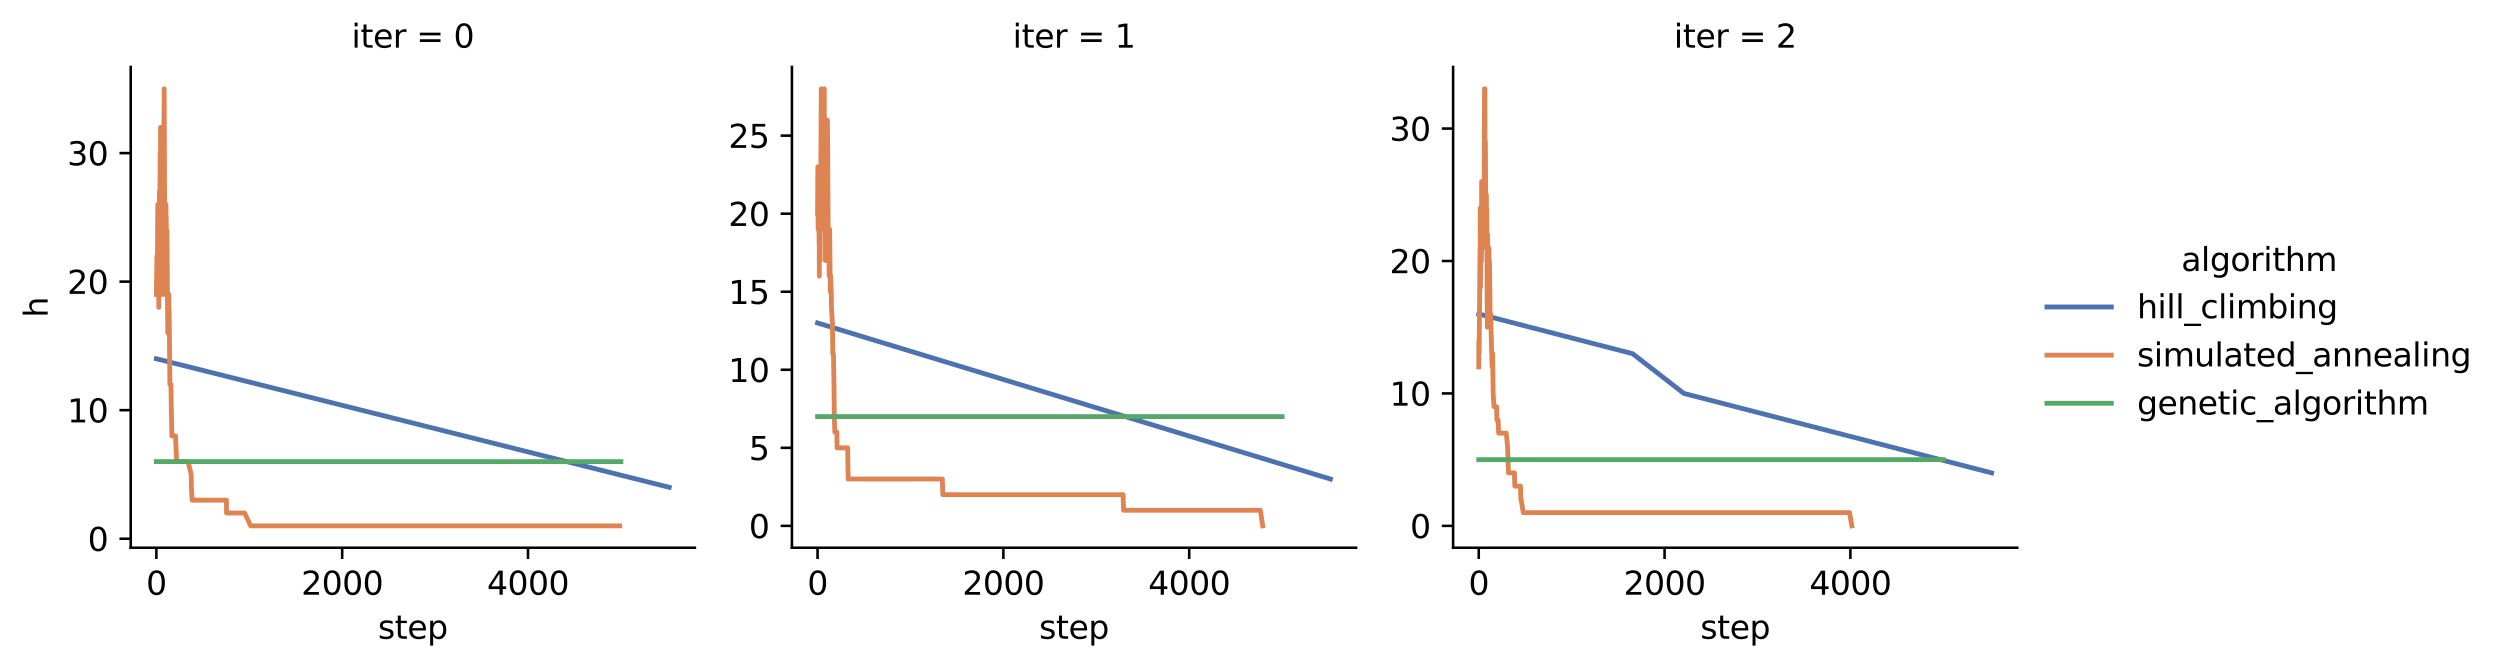 <?xml version="1.0" encoding="utf-8" standalone="no"?>
<!DOCTYPE svg PUBLIC "-//W3C//DTD SVG 1.1//EN"
  "http://www.w3.org/Graphics/SVG/1.1/DTD/svg11.dtd">
<svg xmlns:xlink="http://www.w3.org/1999/xlink" width="776.473pt" height="207.675pt" viewBox="0 0 776.473 207.675" xmlns="http://www.w3.org/2000/svg" version="1.1">
 <defs>
  <style type="text/css">*{stroke-linejoin: round; stroke-linecap: butt}</style>
 </defs>
 <g id="figure_1">
  <g id="patch_1">
   <path d="M 0 207.675 
L 776.473 207.675 
L 776.473 0 
L 0 0 
z
" style="fill: #ffffff"/>
  </g>
  <g id="axes_1">
   <g id="patch_2">
    <path d="M 40.603 170.118 
L 215.817 170.118 
L 215.817 20.798 
L 40.603 20.798 
z
" style="fill: #ffffff"/>
   </g>
   <g id="matplotlib.axis_1">
    <g id="xtick_1">
     <g id="line2d_1">
      <defs>
       <path id="m5cf0ea4cac" d="M 0 0 
L 0 3.5 
" style="stroke: #000000; stroke-width: 0.8"/>
      </defs>
      <g>
       <use xlink:href="#m5cf0ea4cac" x="48.567" y="170.118" style="stroke: #000000; stroke-width: 0.8"/>
      </g>
     </g>
     <g id="text_1">
      <!-- 0 -->
      <g transform="translate(45.386 184.717)scale(0.1 -0.1)">
       <defs>
        <path id="DejaVuSans-30" d="M 2034 4250 
Q 1547 4250 1301 3770 
Q 1056 3291 1056 2328 
Q 1056 1369 1301 889 
Q 1547 409 2034 409 
Q 2525 409 2770 889 
Q 3016 1369 3016 2328 
Q 3016 3291 2770 3770 
Q 2525 4250 2034 4250 
z
M 2034 4750 
Q 2819 4750 3233 4129 
Q 3647 3509 3647 2328 
Q 3647 1150 3233 529 
Q 2819 -91 2034 -91 
Q 1250 -91 836 529 
Q 422 1150 422 2328 
Q 422 3509 836 4129 
Q 1250 4750 2034 4750 
z
" transform="scale(0.016)"/>
       </defs>
       <use xlink:href="#DejaVuSans-30"/>
      </g>
     </g>
    </g>
    <g id="xtick_2">
     <g id="line2d_2">
      <g>
       <use xlink:href="#m5cf0ea4cac" x="106.279" y="170.118" style="stroke: #000000; stroke-width: 0.8"/>
      </g>
     </g>
     <g id="text_2">
      <!-- 2000 -->
      <g transform="translate(93.554 184.717)scale(0.1 -0.1)">
       <defs>
        <path id="DejaVuSans-32" d="M 1228 531 
L 3431 531 
L 3431 0 
L 469 0 
L 469 531 
Q 828 903 1448 1529 
Q 2069 2156 2228 2338 
Q 2531 2678 2651 2914 
Q 2772 3150 2772 3378 
Q 2772 3750 2511 3984 
Q 2250 4219 1831 4219 
Q 1534 4219 1204 4116 
Q 875 4013 500 3803 
L 500 4441 
Q 881 4594 1212 4672 
Q 1544 4750 1819 4750 
Q 2544 4750 2975 4387 
Q 3406 4025 3406 3419 
Q 3406 3131 3298 2873 
Q 3191 2616 2906 2266 
Q 2828 2175 2409 1742 
Q 1991 1309 1228 531 
z
" transform="scale(0.016)"/>
       </defs>
       <use xlink:href="#DejaVuSans-32"/>
       <use xlink:href="#DejaVuSans-30" x="63.623"/>
       <use xlink:href="#DejaVuSans-30" x="127.246"/>
       <use xlink:href="#DejaVuSans-30" x="190.869"/>
      </g>
     </g>
    </g>
    <g id="xtick_3">
     <g id="line2d_3">
      <g>
       <use xlink:href="#m5cf0ea4cac" x="163.991" y="170.118" style="stroke: #000000; stroke-width: 0.8"/>
      </g>
     </g>
     <g id="text_3">
      <!-- 4000 -->
      <g transform="translate(151.266 184.717)scale(0.1 -0.1)">
       <defs>
        <path id="DejaVuSans-34" d="M 2419 4116 
L 825 1625 
L 2419 1625 
L 2419 4116 
z
M 2253 4666 
L 3047 4666 
L 3047 1625 
L 3713 1625 
L 3713 1100 
L 3047 1100 
L 3047 0 
L 2419 0 
L 2419 1100 
L 313 1100 
L 313 1709 
L 2253 4666 
z
" transform="scale(0.016)"/>
       </defs>
       <use xlink:href="#DejaVuSans-34"/>
       <use xlink:href="#DejaVuSans-30" x="63.623"/>
       <use xlink:href="#DejaVuSans-30" x="127.246"/>
       <use xlink:href="#DejaVuSans-30" x="190.869"/>
      </g>
     </g>
    </g>
    <g id="text_4">
     <!-- step -->
     <g transform="translate(117.394 198.395)scale(0.1 -0.1)">
      <defs>
       <path id="DejaVuSans-73" d="M 2834 3397 
L 2834 2853 
Q 2591 2978 2328 3040 
Q 2066 3103 1784 3103 
Q 1356 3103 1142 2972 
Q 928 2841 928 2578 
Q 928 2378 1081 2264 
Q 1234 2150 1697 2047 
L 1894 2003 
Q 2506 1872 2764 1633 
Q 3022 1394 3022 966 
Q 3022 478 2636 193 
Q 2250 -91 1575 -91 
Q 1294 -91 989 -36 
Q 684 19 347 128 
L 347 722 
Q 666 556 975 473 
Q 1284 391 1588 391 
Q 1994 391 2212 530 
Q 2431 669 2431 922 
Q 2431 1156 2273 1281 
Q 2116 1406 1581 1522 
L 1381 1569 
Q 847 1681 609 1914 
Q 372 2147 372 2553 
Q 372 3047 722 3315 
Q 1072 3584 1716 3584 
Q 2034 3584 2315 3537 
Q 2597 3491 2834 3397 
z
" transform="scale(0.016)"/>
       <path id="DejaVuSans-74" d="M 1172 4494 
L 1172 3500 
L 2356 3500 
L 2356 3053 
L 1172 3053 
L 1172 1153 
Q 1172 725 1289 603 
Q 1406 481 1766 481 
L 2356 481 
L 2356 0 
L 1766 0 
Q 1100 0 847 248 
Q 594 497 594 1153 
L 594 3053 
L 172 3053 
L 172 3500 
L 594 3500 
L 594 4494 
L 1172 4494 
z
" transform="scale(0.016)"/>
       <path id="DejaVuSans-65" d="M 3597 1894 
L 3597 1613 
L 953 1613 
Q 991 1019 1311 708 
Q 1631 397 2203 397 
Q 2534 397 2845 478 
Q 3156 559 3463 722 
L 3463 178 
Q 3153 47 2828 -22 
Q 2503 -91 2169 -91 
Q 1331 -91 842 396 
Q 353 884 353 1716 
Q 353 2575 817 3079 
Q 1281 3584 2069 3584 
Q 2775 3584 3186 3129 
Q 3597 2675 3597 1894 
z
M 3022 2063 
Q 3016 2534 2758 2815 
Q 2500 3097 2075 3097 
Q 1594 3097 1305 2825 
Q 1016 2553 972 2059 
L 3022 2063 
z
" transform="scale(0.016)"/>
       <path id="DejaVuSans-70" d="M 1159 525 
L 1159 -1331 
L 581 -1331 
L 581 3500 
L 1159 3500 
L 1159 2969 
Q 1341 3281 1617 3432 
Q 1894 3584 2278 3584 
Q 2916 3584 3314 3078 
Q 3713 2572 3713 1747 
Q 3713 922 3314 415 
Q 2916 -91 2278 -91 
Q 1894 -91 1617 61 
Q 1341 213 1159 525 
z
M 3116 1747 
Q 3116 2381 2855 2742 
Q 2594 3103 2138 3103 
Q 1681 3103 1420 2742 
Q 1159 2381 1159 1747 
Q 1159 1113 1420 752 
Q 1681 391 2138 391 
Q 2594 391 2855 752 
Q 3116 1113 3116 1747 
z
" transform="scale(0.016)"/>
      </defs>
      <use xlink:href="#DejaVuSans-73"/>
      <use xlink:href="#DejaVuSans-74" x="52.1"/>
      <use xlink:href="#DejaVuSans-65" x="91.309"/>
      <use xlink:href="#DejaVuSans-70" x="152.832"/>
     </g>
    </g>
   </g>
   <g id="matplotlib.axis_2">
    <g id="ytick_1">
     <g id="line2d_4">
      <defs>
       <path id="m901cdb6030" d="M 0 0 
L -3.5 0 
" style="stroke: #000000; stroke-width: 0.8"/>
      </defs>
      <g>
       <use xlink:href="#m901cdb6030" x="40.603" y="167.324" style="stroke: #000000; stroke-width: 0.8"/>
      </g>
     </g>
     <g id="text_5">
      <!-- 0 -->
      <g transform="translate(27.241 171.123)scale(0.1 -0.1)">
       <use xlink:href="#DejaVuSans-30"/>
      </g>
     </g>
    </g>
    <g id="ytick_2">
     <g id="line2d_5">
      <g>
       <use xlink:href="#m901cdb6030" x="40.603" y="127.399" style="stroke: #000000; stroke-width: 0.8"/>
      </g>
     </g>
     <g id="text_6">
      <!-- 10 -->
      <g transform="translate(20.878 131.198)scale(0.1 -0.1)">
       <defs>
        <path id="DejaVuSans-31" d="M 794 531 
L 1825 531 
L 1825 4091 
L 703 3866 
L 703 4441 
L 1819 4666 
L 2450 4666 
L 2450 531 
L 3481 531 
L 3481 0 
L 794 0 
L 794 531 
z
" transform="scale(0.016)"/>
       </defs>
       <use xlink:href="#DejaVuSans-31"/>
       <use xlink:href="#DejaVuSans-30" x="63.623"/>
      </g>
     </g>
    </g>
    <g id="ytick_3">
     <g id="line2d_6">
      <g>
       <use xlink:href="#m901cdb6030" x="40.603" y="87.473" style="stroke: #000000; stroke-width: 0.8"/>
      </g>
     </g>
     <g id="text_7">
      <!-- 20 -->
      <g transform="translate(20.878 91.273)scale(0.1 -0.1)">
       <use xlink:href="#DejaVuSans-32"/>
       <use xlink:href="#DejaVuSans-30" x="63.623"/>
      </g>
     </g>
    </g>
    <g id="ytick_4">
     <g id="line2d_7">
      <g>
       <use xlink:href="#m901cdb6030" x="40.603" y="47.548" style="stroke: #000000; stroke-width: 0.8"/>
      </g>
     </g>
     <g id="text_8">
      <!-- 30 -->
      <g transform="translate(20.878 51.347)scale(0.1 -0.1)">
       <defs>
        <path id="DejaVuSans-33" d="M 2597 2516 
Q 3050 2419 3304 2112 
Q 3559 1806 3559 1356 
Q 3559 666 3084 287 
Q 2609 -91 1734 -91 
Q 1441 -91 1130 -33 
Q 819 25 488 141 
L 488 750 
Q 750 597 1062 519 
Q 1375 441 1716 441 
Q 2309 441 2620 675 
Q 2931 909 2931 1356 
Q 2931 1769 2642 2001 
Q 2353 2234 1838 2234 
L 1294 2234 
L 1294 2753 
L 1863 2753 
Q 2328 2753 2575 2939 
Q 2822 3125 2822 3475 
Q 2822 3834 2567 4026 
Q 2313 4219 1838 4219 
Q 1578 4219 1281 4162 
Q 984 4106 628 3988 
L 628 4550 
Q 988 4650 1302 4700 
Q 1616 4750 1894 4750 
Q 2613 4750 3031 4423 
Q 3450 4097 3450 3541 
Q 3450 3153 3228 2886 
Q 3006 2619 2597 2516 
z
" transform="scale(0.016)"/>
       </defs>
       <use xlink:href="#DejaVuSans-33"/>
       <use xlink:href="#DejaVuSans-30" x="63.623"/>
      </g>
     </g>
    </g>
    <g id="text_9">
     <!-- h -->
     <g transform="translate(14.798 98.627)rotate(-90)scale(0.1 -0.1)">
      <defs>
       <path id="DejaVuSans-68" d="M 3513 2113 
L 3513 0 
L 2938 0 
L 2938 2094 
Q 2938 2591 2744 2837 
Q 2550 3084 2163 3084 
Q 1697 3084 1428 2787 
Q 1159 2491 1159 1978 
L 1159 0 
L 581 0 
L 581 4863 
L 1159 4863 
L 1159 2956 
Q 1366 3272 1645 3428 
Q 1925 3584 2291 3584 
Q 2894 3584 3203 3211 
Q 3513 2838 3513 2113 
z
" transform="scale(0.016)"/>
      </defs>
      <use xlink:href="#DejaVuSans-68"/>
     </g>
    </g>
   </g>
   <g id="line2d_8">
    <path d="M 48.567 111.428 
L 64.496 115.421 
L 80.424 119.414 
L 96.353 123.406 
L 112.281 127.399 
L 128.21 131.391 
L 144.138 135.384 
L 160.067 139.376 
L 175.995 143.369 
L 191.924 147.361 
L 207.853 151.354 
" clip-path="url(#pda502eaa0c)" style="fill: none; stroke: #4c72b0; stroke-width: 1.5; stroke-linecap: square"/>
   </g>
   <g id="line2d_9">
    <path d="M 48.567 91.466 
L 48.741 79.488 
L 48.827 91.466 
L 49 63.518 
L 49.145 83.481 
L 49.173 79.488 
L 49.26 71.503 
L 49.318 95.458 
L 49.375 75.496 
L 49.52 59.526 
L 49.548 63.518 
L 49.606 75.496 
L 49.635 71.503 
L 49.722 47.548 
L 49.75 51.541 
L 49.837 59.526 
L 49.866 39.563 
L 49.952 47.548 
L 50.097 67.511 
L 50.212 91.466 
L 50.241 87.473 
L 50.27 79.488 
L 50.328 91.466 
L 50.356 91.466 
L 50.53 51.541 
L 50.616 59.526 
L 50.645 55.533 
L 50.674 51.541 
L 50.789 67.511 
L 50.991 27.586 
L 51.02 35.571 
L 51.222 91.466 
L 51.251 79.488 
L 51.338 87.473 
L 51.424 87.473 
L 51.54 63.518 
L 51.568 71.503 
L 51.597 71.503 
L 51.626 67.511 
L 51.655 71.503 
L 51.684 75.496 
L 51.742 71.503 
L 51.857 71.503 
L 51.972 87.473 
L 52.117 103.443 
L 52.174 95.458 
L 52.348 99.451 
L 52.405 99.451 
L 52.463 91.466 
L 52.492 95.458 
L 52.607 103.443 
L 52.723 115.421 
L 52.78 119.414 
L 53.098 119.414 
L 53.213 127.399 
L 53.386 135.384 
L 54.512 135.384 
L 54.858 143.369 
L 58.407 143.369 
L 59.388 147.361 
L 59.446 151.354 
L 59.677 155.346 
L 70.325 155.346 
L 70.354 159.339 
L 75.981 159.339 
L 77.856 163.331 
L 192.472 163.331 
L 192.472 163.331 
" clip-path="url(#pda502eaa0c)" style="fill: none; stroke: #dd8452; stroke-width: 1.5; stroke-linecap: square"/>
   </g>
   <g id="line2d_10">
    <path d="M 48.567 143.369 
L 106.279 143.369 
L 135.135 143.369 
L 163.991 143.369 
L 192.847 143.369 
" clip-path="url(#pda502eaa0c)" style="fill: none; stroke: #55a868; stroke-width: 1.5; stroke-linecap: square"/>
   </g>
   <g id="patch_3">
    <path d="M 40.603 170.118 
L 40.603 20.798 
" style="fill: none; stroke: #000000; stroke-width: 0.8; stroke-linejoin: miter; stroke-linecap: square"/>
   </g>
   <g id="patch_4">
    <path d="M 40.603 170.118 
L 215.817 170.118 
" style="fill: none; stroke: #000000; stroke-width: 0.8; stroke-linejoin: miter; stroke-linecap: square"/>
   </g>
   <g id="text_10">
    <!-- iter = 0 -->
    <g transform="translate(109.179 14.798)scale(0.1 -0.1)">
     <defs>
      <path id="DejaVuSans-69" d="M 603 3500 
L 1178 3500 
L 1178 0 
L 603 0 
L 603 3500 
z
M 603 4863 
L 1178 4863 
L 1178 4134 
L 603 4134 
L 603 4863 
z
" transform="scale(0.016)"/>
      <path id="DejaVuSans-72" d="M 2631 2963 
Q 2534 3019 2420 3045 
Q 2306 3072 2169 3072 
Q 1681 3072 1420 2755 
Q 1159 2438 1159 1844 
L 1159 0 
L 581 0 
L 581 3500 
L 1159 3500 
L 1159 2956 
Q 1341 3275 1631 3429 
Q 1922 3584 2338 3584 
Q 2397 3584 2469 3576 
Q 2541 3569 2628 3553 
L 2631 2963 
z
" transform="scale(0.016)"/>
      <path id="DejaVuSans-20" transform="scale(0.016)"/>
      <path id="DejaVuSans-3d" d="M 678 2906 
L 4684 2906 
L 4684 2381 
L 678 2381 
L 678 2906 
z
M 678 1631 
L 4684 1631 
L 4684 1100 
L 678 1100 
L 678 1631 
z
" transform="scale(0.016)"/>
     </defs>
     <use xlink:href="#DejaVuSans-69"/>
     <use xlink:href="#DejaVuSans-74" x="27.783"/>
     <use xlink:href="#DejaVuSans-65" x="66.992"/>
     <use xlink:href="#DejaVuSans-72" x="128.516"/>
     <use xlink:href="#DejaVuSans-20" x="169.629"/>
     <use xlink:href="#DejaVuSans-3d" x="201.416"/>
     <use xlink:href="#DejaVuSans-20" x="285.205"/>
     <use xlink:href="#DejaVuSans-30" x="316.992"/>
    </g>
   </g>
  </g>
  <g id="axes_2">
   <g id="patch_5">
    <path d="M 245.962 170.118 
L 421.176 170.118 
L 421.176 20.798 
L 245.962 20.798 
z
" style="fill: #ffffff"/>
   </g>
   <g id="matplotlib.axis_3">
    <g id="xtick_4">
     <g id="line2d_11">
      <g>
       <use xlink:href="#m5cf0ea4cac" x="253.926" y="170.118" style="stroke: #000000; stroke-width: 0.8"/>
      </g>
     </g>
     <g id="text_11">
      <!-- 0 -->
      <g transform="translate(250.745 184.717)scale(0.1 -0.1)">
       <use xlink:href="#DejaVuSans-30"/>
      </g>
     </g>
    </g>
    <g id="xtick_5">
     <g id="line2d_12">
      <g>
       <use xlink:href="#m5cf0ea4cac" x="311.638" y="170.118" style="stroke: #000000; stroke-width: 0.8"/>
      </g>
     </g>
     <g id="text_12">
      <!-- 2000 -->
      <g transform="translate(298.913 184.717)scale(0.1 -0.1)">
       <use xlink:href="#DejaVuSans-32"/>
       <use xlink:href="#DejaVuSans-30" x="63.623"/>
       <use xlink:href="#DejaVuSans-30" x="127.246"/>
       <use xlink:href="#DejaVuSans-30" x="190.869"/>
      </g>
     </g>
    </g>
    <g id="xtick_6">
     <g id="line2d_13">
      <g>
       <use xlink:href="#m5cf0ea4cac" x="369.35" y="170.118" style="stroke: #000000; stroke-width: 0.8"/>
      </g>
     </g>
     <g id="text_13">
      <!-- 4000 -->
      <g transform="translate(356.625 184.717)scale(0.1 -0.1)">
       <use xlink:href="#DejaVuSans-34"/>
       <use xlink:href="#DejaVuSans-30" x="63.623"/>
       <use xlink:href="#DejaVuSans-30" x="127.246"/>
       <use xlink:href="#DejaVuSans-30" x="190.869"/>
      </g>
     </g>
    </g>
    <g id="text_14">
     <!-- step -->
     <g transform="translate(322.753 198.395)scale(0.1 -0.1)">
      <use xlink:href="#DejaVuSans-73"/>
      <use xlink:href="#DejaVuSans-74" x="52.1"/>
      <use xlink:href="#DejaVuSans-65" x="91.309"/>
      <use xlink:href="#DejaVuSans-70" x="152.832"/>
     </g>
    </g>
   </g>
   <g id="matplotlib.axis_4">
    <g id="ytick_5">
     <g id="line2d_14">
      <g>
       <use xlink:href="#m901cdb6030" x="245.962" y="163.331" style="stroke: #000000; stroke-width: 0.8"/>
      </g>
     </g>
     <g id="text_15">
      <!-- 0 -->
      <g transform="translate(232.6 167.13)scale(0.1 -0.1)">
       <use xlink:href="#DejaVuSans-30"/>
      </g>
     </g>
    </g>
    <g id="ytick_6">
     <g id="line2d_15">
      <g>
       <use xlink:href="#m901cdb6030" x="245.962" y="139.091" style="stroke: #000000; stroke-width: 0.8"/>
      </g>
     </g>
     <g id="text_16">
      <!-- 5 -->
      <g transform="translate(232.6 142.89)scale(0.1 -0.1)">
       <defs>
        <path id="DejaVuSans-35" d="M 691 4666 
L 3169 4666 
L 3169 4134 
L 1269 4134 
L 1269 2991 
Q 1406 3038 1543 3061 
Q 1681 3084 1819 3084 
Q 2600 3084 3056 2656 
Q 3513 2228 3513 1497 
Q 3513 744 3044 326 
Q 2575 -91 1722 -91 
Q 1428 -91 1123 -41 
Q 819 9 494 109 
L 494 744 
Q 775 591 1075 516 
Q 1375 441 1709 441 
Q 2250 441 2565 725 
Q 2881 1009 2881 1497 
Q 2881 1984 2565 2268 
Q 2250 2553 1709 2553 
Q 1456 2553 1204 2497 
Q 953 2441 691 2322 
L 691 4666 
z
" transform="scale(0.016)"/>
       </defs>
       <use xlink:href="#DejaVuSans-35"/>
      </g>
     </g>
    </g>
    <g id="ytick_7">
     <g id="line2d_16">
      <g>
       <use xlink:href="#m901cdb6030" x="245.962" y="114.851" style="stroke: #000000; stroke-width: 0.8"/>
      </g>
     </g>
     <g id="text_17">
      <!-- 10 -->
      <g transform="translate(226.237 118.65)scale(0.1 -0.1)">
       <use xlink:href="#DejaVuSans-31"/>
       <use xlink:href="#DejaVuSans-30" x="63.623"/>
      </g>
     </g>
    </g>
    <g id="ytick_8">
     <g id="line2d_17">
      <g>
       <use xlink:href="#m901cdb6030" x="245.962" y="90.61" style="stroke: #000000; stroke-width: 0.8"/>
      </g>
     </g>
     <g id="text_18">
      <!-- 15 -->
      <g transform="translate(226.237 94.41)scale(0.1 -0.1)">
       <use xlink:href="#DejaVuSans-31"/>
       <use xlink:href="#DejaVuSans-35" x="63.623"/>
      </g>
     </g>
    </g>
    <g id="ytick_9">
     <g id="line2d_18">
      <g>
       <use xlink:href="#m901cdb6030" x="245.962" y="66.37" style="stroke: #000000; stroke-width: 0.8"/>
      </g>
     </g>
     <g id="text_19">
      <!-- 20 -->
      <g transform="translate(226.237 70.169)scale(0.1 -0.1)">
       <use xlink:href="#DejaVuSans-32"/>
       <use xlink:href="#DejaVuSans-30" x="63.623"/>
      </g>
     </g>
    </g>
    <g id="ytick_10">
     <g id="line2d_19">
      <g>
       <use xlink:href="#m901cdb6030" x="245.962" y="42.13" style="stroke: #000000; stroke-width: 0.8"/>
      </g>
     </g>
     <g id="text_20">
      <!-- 25 -->
      <g transform="translate(226.237 45.929)scale(0.1 -0.1)">
       <use xlink:href="#DejaVuSans-32"/>
       <use xlink:href="#DejaVuSans-35" x="63.623"/>
      </g>
     </g>
    </g>
   </g>
   <g id="line2d_20">
    <path d="M 253.926 100.306 
L 269.855 105.155 
L 285.783 110.003 
L 301.712 114.851 
L 317.64 119.699 
L 333.569 124.547 
L 349.497 129.395 
L 365.426 134.243 
L 381.355 139.091 
L 397.283 143.939 
L 413.212 148.787 
" clip-path="url(#pb100104b89)" style="fill: none; stroke: #4c72b0; stroke-width: 1.5; stroke-linecap: square"/>
   </g>
   <g id="line2d_21">
    <path d="M 253.926 66.37 
L 254.013 51.826 
L 254.042 61.522 
L 254.071 61.522 
L 254.1 71.218 
L 254.157 61.522 
L 254.186 56.674 
L 254.244 61.522 
L 254.417 76.066 
L 254.446 71.218 
L 254.475 85.762 
L 254.532 61.522 
L 254.561 76.066 
L 254.59 80.914 
L 254.619 76.066 
L 254.677 66.37 
L 254.706 71.218 
L 254.734 80.914 
L 254.763 56.674 
L 254.879 61.522 
L 255.081 27.586 
L 255.225 56.674 
L 255.254 56.674 
L 255.283 51.826 
L 255.34 66.37 
L 255.398 61.522 
L 255.427 51.826 
L 255.485 56.674 
L 255.513 71.218 
L 255.542 61.522 
L 255.571 42.13 
L 255.658 56.674 
L 255.86 32.434 
L 255.889 37.282 
L 255.946 32.434 
L 256.004 27.586 
L 256.148 71.218 
L 256.177 66.37 
L 256.264 71.218 
L 256.293 56.674 
L 256.35 71.218 
L 256.379 80.914 
L 256.408 76.066 
L 256.639 46.978 
L 256.725 56.674 
L 256.754 51.826 
L 256.812 51.826 
L 256.841 66.37 
L 256.927 56.674 
L 256.985 37.282 
L 257.072 46.978 
L 257.245 76.066 
L 257.418 80.914 
L 257.447 76.066 
L 257.533 85.762 
L 257.649 76.066 
L 257.678 71.218 
L 257.88 90.61 
L 257.995 85.762 
L 258.168 90.61 
L 258.197 90.61 
L 258.226 95.458 
L 258.543 100.306 
L 258.659 110.003 
L 258.861 110.003 
L 259.034 119.699 
L 259.12 129.395 
L 259.294 134.243 
L 259.928 134.243 
L 259.986 139.091 
L 263.276 139.091 
L 263.42 148.787 
L 292.68 148.787 
L 292.824 153.635 
L 348.805 153.635 
L 348.978 158.483 
L 391.454 158.483 
L 392.176 163.331 
L 392.176 163.331 
" clip-path="url(#pb100104b89)" style="fill: none; stroke: #dd8452; stroke-width: 1.5; stroke-linecap: square"/>
   </g>
   <g id="line2d_22">
    <path d="M 253.926 129.395 
L 311.638 129.395 
L 340.494 129.395 
L 369.35 129.395 
L 398.206 129.395 
" clip-path="url(#pb100104b89)" style="fill: none; stroke: #55a868; stroke-width: 1.5; stroke-linecap: square"/>
   </g>
   <g id="patch_6">
    <path d="M 245.962 170.118 
L 245.962 20.798 
" style="fill: none; stroke: #000000; stroke-width: 0.8; stroke-linejoin: miter; stroke-linecap: square"/>
   </g>
   <g id="patch_7">
    <path d="M 245.962 170.118 
L 421.176 170.118 
" style="fill: none; stroke: #000000; stroke-width: 0.8; stroke-linejoin: miter; stroke-linecap: square"/>
   </g>
   <g id="text_21">
    <!-- iter = 1 -->
    <g transform="translate(314.539 14.798)scale(0.1 -0.1)">
     <use xlink:href="#DejaVuSans-69"/>
     <use xlink:href="#DejaVuSans-74" x="27.783"/>
     <use xlink:href="#DejaVuSans-65" x="66.992"/>
     <use xlink:href="#DejaVuSans-72" x="128.516"/>
     <use xlink:href="#DejaVuSans-20" x="169.629"/>
     <use xlink:href="#DejaVuSans-3d" x="201.416"/>
     <use xlink:href="#DejaVuSans-20" x="285.205"/>
     <use xlink:href="#DejaVuSans-31" x="316.992"/>
    </g>
   </g>
  </g>
  <g id="axes_3">
   <g id="patch_8">
    <path d="M 451.321 170.118 
L 626.535 170.118 
L 626.535 20.798 
L 451.321 20.798 
z
" style="fill: #ffffff"/>
   </g>
   <g id="matplotlib.axis_5">
    <g id="xtick_7">
     <g id="line2d_23">
      <g>
       <use xlink:href="#m5cf0ea4cac" x="459.285" y="170.118" style="stroke: #000000; stroke-width: 0.8"/>
      </g>
     </g>
     <g id="text_22">
      <!-- 0 -->
      <g transform="translate(456.104 184.717)scale(0.1 -0.1)">
       <use xlink:href="#DejaVuSans-30"/>
      </g>
     </g>
    </g>
    <g id="xtick_8">
     <g id="line2d_24">
      <g>
       <use xlink:href="#m5cf0ea4cac" x="516.997" y="170.118" style="stroke: #000000; stroke-width: 0.8"/>
      </g>
     </g>
     <g id="text_23">
      <!-- 2000 -->
      <g transform="translate(504.272 184.717)scale(0.1 -0.1)">
       <use xlink:href="#DejaVuSans-32"/>
       <use xlink:href="#DejaVuSans-30" x="63.623"/>
       <use xlink:href="#DejaVuSans-30" x="127.246"/>
       <use xlink:href="#DejaVuSans-30" x="190.869"/>
      </g>
     </g>
    </g>
    <g id="xtick_9">
     <g id="line2d_25">
      <g>
       <use xlink:href="#m5cf0ea4cac" x="574.709" y="170.118" style="stroke: #000000; stroke-width: 0.8"/>
      </g>
     </g>
     <g id="text_24">
      <!-- 4000 -->
      <g transform="translate(561.984 184.717)scale(0.1 -0.1)">
       <use xlink:href="#DejaVuSans-34"/>
       <use xlink:href="#DejaVuSans-30" x="63.623"/>
       <use xlink:href="#DejaVuSans-30" x="127.246"/>
       <use xlink:href="#DejaVuSans-30" x="190.869"/>
      </g>
     </g>
    </g>
    <g id="text_25">
     <!-- step -->
     <g transform="translate(528.112 198.395)scale(0.1 -0.1)">
      <use xlink:href="#DejaVuSans-73"/>
      <use xlink:href="#DejaVuSans-74" x="52.1"/>
      <use xlink:href="#DejaVuSans-65" x="91.309"/>
      <use xlink:href="#DejaVuSans-70" x="152.832"/>
     </g>
    </g>
   </g>
   <g id="matplotlib.axis_6">
    <g id="ytick_11">
     <g id="line2d_26">
      <g>
       <use xlink:href="#m901cdb6030" x="451.321" y="163.331" style="stroke: #000000; stroke-width: 0.8"/>
      </g>
     </g>
     <g id="text_26">
      <!-- 0 -->
      <g transform="translate(437.959 167.13)scale(0.1 -0.1)">
       <use xlink:href="#DejaVuSans-30"/>
      </g>
     </g>
    </g>
    <g id="ytick_12">
     <g id="line2d_27">
      <g>
       <use xlink:href="#m901cdb6030" x="451.321" y="122.196" style="stroke: #000000; stroke-width: 0.8"/>
      </g>
     </g>
     <g id="text_27">
      <!-- 10 -->
      <g transform="translate(431.596 125.995)scale(0.1 -0.1)">
       <use xlink:href="#DejaVuSans-31"/>
       <use xlink:href="#DejaVuSans-30" x="63.623"/>
      </g>
     </g>
    </g>
    <g id="ytick_13">
     <g id="line2d_28">
      <g>
       <use xlink:href="#m901cdb6030" x="451.321" y="81.061" style="stroke: #000000; stroke-width: 0.8"/>
      </g>
     </g>
     <g id="text_28">
      <!-- 20 -->
      <g transform="translate(431.596 84.86)scale(0.1 -0.1)">
       <use xlink:href="#DejaVuSans-32"/>
       <use xlink:href="#DejaVuSans-30" x="63.623"/>
      </g>
     </g>
    </g>
    <g id="ytick_14">
     <g id="line2d_29">
      <g>
       <use xlink:href="#m901cdb6030" x="451.321" y="39.926" style="stroke: #000000; stroke-width: 0.8"/>
      </g>
     </g>
     <g id="text_29">
      <!-- 30 -->
      <g transform="translate(431.596 43.725)scale(0.1 -0.1)">
       <use xlink:href="#DejaVuSans-33"/>
       <use xlink:href="#DejaVuSans-30" x="63.623"/>
      </g>
     </g>
    </g>
   </g>
   <g id="line2d_30">
    <path d="M 459.285 97.515 
L 475.214 101.629 
L 491.142 105.742 
L 507.071 109.856 
L 522.999 122.196 
L 538.928 126.31 
L 554.857 130.423 
L 570.785 134.537 
L 586.714 138.65 
L 602.642 142.764 
L 618.571 146.877 
" clip-path="url(#p7a6f28cb79)" style="fill: none; stroke: #4c72b0; stroke-width: 1.5; stroke-linecap: square"/>
   </g>
   <g id="line2d_31">
    <path d="M 459.285 113.969 
L 459.314 105.742 
L 459.401 109.856 
L 459.689 76.948 
L 459.718 81.061 
L 459.747 64.607 
L 459.805 89.288 
L 459.978 64.607 
L 460.122 81.061 
L 460.18 56.38 
L 460.238 60.494 
L 460.353 68.721 
L 460.44 64.607 
L 460.526 76.948 
L 460.555 68.721 
L 460.613 72.834 
L 460.728 56.38 
L 460.901 72.834 
L 461.075 27.586 
L 461.19 27.586 
L 461.248 48.153 
L 461.334 44.04 
L 461.536 76.948 
L 461.652 60.494 
L 461.68 64.607 
L 461.767 64.607 
L 461.94 101.629 
L 461.998 85.175 
L 462.056 72.834 
L 462.084 85.175 
L 462.113 85.175 
L 462.142 89.288 
L 462.258 85.175 
L 462.286 89.288 
L 462.315 76.948 
L 462.402 81.061 
L 462.46 76.948 
L 462.517 93.402 
L 462.575 89.288 
L 462.604 81.061 
L 462.69 85.175 
L 462.835 101.629 
L 462.979 97.515 
L 463.412 113.969 
L 463.585 113.969 
L 463.614 109.856 
L 463.758 122.196 
L 464.018 126.31 
L 464.826 126.31 
L 464.912 130.423 
L 465.287 130.423 
L 465.461 134.537 
L 467.827 134.537 
L 468.231 138.65 
L 468.519 146.877 
L 470.366 146.877 
L 470.482 150.991 
L 472.242 150.991 
L 472.357 155.104 
L 472.444 155.104 
L 473.107 159.218 
L 574.45 159.218 
L 575.171 163.331 
L 575.171 163.331 
" clip-path="url(#p7a6f28cb79)" style="fill: none; stroke: #dd8452; stroke-width: 1.5; stroke-linecap: square"/>
   </g>
   <g id="line2d_32">
    <path d="M 459.285 142.764 
L 516.997 142.764 
L 545.853 142.764 
L 574.709 142.764 
L 603.565 142.764 
" clip-path="url(#p7a6f28cb79)" style="fill: none; stroke: #55a868; stroke-width: 1.5; stroke-linecap: square"/>
   </g>
   <g id="patch_9">
    <path d="M 451.321 170.118 
L 451.321 20.798 
" style="fill: none; stroke: #000000; stroke-width: 0.8; stroke-linejoin: miter; stroke-linecap: square"/>
   </g>
   <g id="patch_10">
    <path d="M 451.321 170.118 
L 626.535 170.118 
" style="fill: none; stroke: #000000; stroke-width: 0.8; stroke-linejoin: miter; stroke-linecap: square"/>
   </g>
   <g id="text_30">
    <!-- iter = 2 -->
    <g transform="translate(519.898 14.798)scale(0.1 -0.1)">
     <use xlink:href="#DejaVuSans-69"/>
     <use xlink:href="#DejaVuSans-74" x="27.783"/>
     <use xlink:href="#DejaVuSans-65" x="66.992"/>
     <use xlink:href="#DejaVuSans-72" x="128.516"/>
     <use xlink:href="#DejaVuSans-20" x="169.629"/>
     <use xlink:href="#DejaVuSans-3d" x="201.416"/>
     <use xlink:href="#DejaVuSans-20" x="285.205"/>
     <use xlink:href="#DejaVuSans-32" x="316.992"/>
    </g>
   </g>
  </g>
  <g id="legend_1">
   <g id="text_31">
    <!-- algorithm -->
    <g transform="translate(677.483 84.162)scale(0.1 -0.1)">
     <defs>
      <path id="DejaVuSans-61" d="M 2194 1759 
Q 1497 1759 1228 1600 
Q 959 1441 959 1056 
Q 959 750 1161 570 
Q 1363 391 1709 391 
Q 2188 391 2477 730 
Q 2766 1069 2766 1631 
L 2766 1759 
L 2194 1759 
z
M 3341 1997 
L 3341 0 
L 2766 0 
L 2766 531 
Q 2569 213 2275 61 
Q 1981 -91 1556 -91 
Q 1019 -91 701 211 
Q 384 513 384 1019 
Q 384 1609 779 1909 
Q 1175 2209 1959 2209 
L 2766 2209 
L 2766 2266 
Q 2766 2663 2505 2880 
Q 2244 3097 1772 3097 
Q 1472 3097 1187 3025 
Q 903 2953 641 2809 
L 641 3341 
Q 956 3463 1253 3523 
Q 1550 3584 1831 3584 
Q 2591 3584 2966 3190 
Q 3341 2797 3341 1997 
z
" transform="scale(0.016)"/>
      <path id="DejaVuSans-6c" d="M 603 4863 
L 1178 4863 
L 1178 0 
L 603 0 
L 603 4863 
z
" transform="scale(0.016)"/>
      <path id="DejaVuSans-67" d="M 2906 1791 
Q 2906 2416 2648 2759 
Q 2391 3103 1925 3103 
Q 1463 3103 1205 2759 
Q 947 2416 947 1791 
Q 947 1169 1205 825 
Q 1463 481 1925 481 
Q 2391 481 2648 825 
Q 2906 1169 2906 1791 
z
M 3481 434 
Q 3481 -459 3084 -895 
Q 2688 -1331 1869 -1331 
Q 1566 -1331 1297 -1286 
Q 1028 -1241 775 -1147 
L 775 -588 
Q 1028 -725 1275 -790 
Q 1522 -856 1778 -856 
Q 2344 -856 2625 -561 
Q 2906 -266 2906 331 
L 2906 616 
Q 2728 306 2450 153 
Q 2172 0 1784 0 
Q 1141 0 747 490 
Q 353 981 353 1791 
Q 353 2603 747 3093 
Q 1141 3584 1784 3584 
Q 2172 3584 2450 3431 
Q 2728 3278 2906 2969 
L 2906 3500 
L 3481 3500 
L 3481 434 
z
" transform="scale(0.016)"/>
      <path id="DejaVuSans-6f" d="M 1959 3097 
Q 1497 3097 1228 2736 
Q 959 2375 959 1747 
Q 959 1119 1226 758 
Q 1494 397 1959 397 
Q 2419 397 2687 759 
Q 2956 1122 2956 1747 
Q 2956 2369 2687 2733 
Q 2419 3097 1959 3097 
z
M 1959 3584 
Q 2709 3584 3137 3096 
Q 3566 2609 3566 1747 
Q 3566 888 3137 398 
Q 2709 -91 1959 -91 
Q 1206 -91 779 398 
Q 353 888 353 1747 
Q 353 2609 779 3096 
Q 1206 3584 1959 3584 
z
" transform="scale(0.016)"/>
      <path id="DejaVuSans-6d" d="M 3328 2828 
Q 3544 3216 3844 3400 
Q 4144 3584 4550 3584 
Q 5097 3584 5394 3201 
Q 5691 2819 5691 2113 
L 5691 0 
L 5113 0 
L 5113 2094 
Q 5113 2597 4934 2840 
Q 4756 3084 4391 3084 
Q 3944 3084 3684 2787 
Q 3425 2491 3425 1978 
L 3425 0 
L 2847 0 
L 2847 2094 
Q 2847 2600 2669 2842 
Q 2491 3084 2119 3084 
Q 1678 3084 1418 2786 
Q 1159 2488 1159 1978 
L 1159 0 
L 581 0 
L 581 3500 
L 1159 3500 
L 1159 2956 
Q 1356 3278 1631 3431 
Q 1906 3584 2284 3584 
Q 2666 3584 2933 3390 
Q 3200 3197 3328 2828 
z
" transform="scale(0.016)"/>
     </defs>
     <use xlink:href="#DejaVuSans-61"/>
     <use xlink:href="#DejaVuSans-6c" x="61.279"/>
     <use xlink:href="#DejaVuSans-67" x="89.062"/>
     <use xlink:href="#DejaVuSans-6f" x="152.539"/>
     <use xlink:href="#DejaVuSans-72" x="213.721"/>
     <use xlink:href="#DejaVuSans-69" x="254.834"/>
     <use xlink:href="#DejaVuSans-74" x="282.617"/>
     <use xlink:href="#DejaVuSans-68" x="321.826"/>
     <use xlink:href="#DejaVuSans-6d" x="385.205"/>
    </g>
   </g>
   <g id="line2d_33">
    <path d="M 635.753 95.34 
L 645.753 95.34 
L 655.753 95.34 
" style="fill: none; stroke: #4c72b0; stroke-width: 1.5; stroke-linecap: square"/>
   </g>
   <g id="text_32">
    <!-- hill_climbing -->
    <g transform="translate(663.753 98.84)scale(0.1 -0.1)">
     <defs>
      <path id="DejaVuSans-5f" d="M 3263 -1063 
L 3263 -1509 
L -63 -1509 
L -63 -1063 
L 3263 -1063 
z
" transform="scale(0.016)"/>
      <path id="DejaVuSans-63" d="M 3122 3366 
L 3122 2828 
Q 2878 2963 2633 3030 
Q 2388 3097 2138 3097 
Q 1578 3097 1268 2742 
Q 959 2388 959 1747 
Q 959 1106 1268 751 
Q 1578 397 2138 397 
Q 2388 397 2633 464 
Q 2878 531 3122 666 
L 3122 134 
Q 2881 22 2623 -34 
Q 2366 -91 2075 -91 
Q 1284 -91 818 406 
Q 353 903 353 1747 
Q 353 2603 823 3093 
Q 1294 3584 2113 3584 
Q 2378 3584 2631 3529 
Q 2884 3475 3122 3366 
z
" transform="scale(0.016)"/>
      <path id="DejaVuSans-62" d="M 3116 1747 
Q 3116 2381 2855 2742 
Q 2594 3103 2138 3103 
Q 1681 3103 1420 2742 
Q 1159 2381 1159 1747 
Q 1159 1113 1420 752 
Q 1681 391 2138 391 
Q 2594 391 2855 752 
Q 3116 1113 3116 1747 
z
M 1159 2969 
Q 1341 3281 1617 3432 
Q 1894 3584 2278 3584 
Q 2916 3584 3314 3078 
Q 3713 2572 3713 1747 
Q 3713 922 3314 415 
Q 2916 -91 2278 -91 
Q 1894 -91 1617 61 
Q 1341 213 1159 525 
L 1159 0 
L 581 0 
L 581 4863 
L 1159 4863 
L 1159 2969 
z
" transform="scale(0.016)"/>
      <path id="DejaVuSans-6e" d="M 3513 2113 
L 3513 0 
L 2938 0 
L 2938 2094 
Q 2938 2591 2744 2837 
Q 2550 3084 2163 3084 
Q 1697 3084 1428 2787 
Q 1159 2491 1159 1978 
L 1159 0 
L 581 0 
L 581 3500 
L 1159 3500 
L 1159 2956 
Q 1366 3272 1645 3428 
Q 1925 3584 2291 3584 
Q 2894 3584 3203 3211 
Q 3513 2838 3513 2113 
z
" transform="scale(0.016)"/>
     </defs>
     <use xlink:href="#DejaVuSans-68"/>
     <use xlink:href="#DejaVuSans-69" x="63.379"/>
     <use xlink:href="#DejaVuSans-6c" x="91.162"/>
     <use xlink:href="#DejaVuSans-6c" x="118.945"/>
     <use xlink:href="#DejaVuSans-5f" x="146.729"/>
     <use xlink:href="#DejaVuSans-63" x="196.729"/>
     <use xlink:href="#DejaVuSans-6c" x="251.709"/>
     <use xlink:href="#DejaVuSans-69" x="279.492"/>
     <use xlink:href="#DejaVuSans-6d" x="307.275"/>
     <use xlink:href="#DejaVuSans-62" x="404.688"/>
     <use xlink:href="#DejaVuSans-69" x="468.164"/>
     <use xlink:href="#DejaVuSans-6e" x="495.947"/>
     <use xlink:href="#DejaVuSans-67" x="559.326"/>
    </g>
   </g>
   <g id="line2d_34">
    <path d="M 635.753 110.297 
L 645.753 110.297 
L 655.753 110.297 
" style="fill: none; stroke: #dd8452; stroke-width: 1.5; stroke-linecap: square"/>
   </g>
   <g id="text_33">
    <!-- simulated_annealing -->
    <g transform="translate(663.753 113.797)scale(0.1 -0.1)">
     <defs>
      <path id="DejaVuSans-75" d="M 544 1381 
L 544 3500 
L 1119 3500 
L 1119 1403 
Q 1119 906 1312 657 
Q 1506 409 1894 409 
Q 2359 409 2629 706 
Q 2900 1003 2900 1516 
L 2900 3500 
L 3475 3500 
L 3475 0 
L 2900 0 
L 2900 538 
Q 2691 219 2414 64 
Q 2138 -91 1772 -91 
Q 1169 -91 856 284 
Q 544 659 544 1381 
z
M 1991 3584 
L 1991 3584 
z
" transform="scale(0.016)"/>
      <path id="DejaVuSans-64" d="M 2906 2969 
L 2906 4863 
L 3481 4863 
L 3481 0 
L 2906 0 
L 2906 525 
Q 2725 213 2448 61 
Q 2172 -91 1784 -91 
Q 1150 -91 751 415 
Q 353 922 353 1747 
Q 353 2572 751 3078 
Q 1150 3584 1784 3584 
Q 2172 3584 2448 3432 
Q 2725 3281 2906 2969 
z
M 947 1747 
Q 947 1113 1208 752 
Q 1469 391 1925 391 
Q 2381 391 2643 752 
Q 2906 1113 2906 1747 
Q 2906 2381 2643 2742 
Q 2381 3103 1925 3103 
Q 1469 3103 1208 2742 
Q 947 2381 947 1747 
z
" transform="scale(0.016)"/>
     </defs>
     <use xlink:href="#DejaVuSans-73"/>
     <use xlink:href="#DejaVuSans-69" x="52.1"/>
     <use xlink:href="#DejaVuSans-6d" x="79.883"/>
     <use xlink:href="#DejaVuSans-75" x="177.295"/>
     <use xlink:href="#DejaVuSans-6c" x="240.674"/>
     <use xlink:href="#DejaVuSans-61" x="268.457"/>
     <use xlink:href="#DejaVuSans-74" x="329.736"/>
     <use xlink:href="#DejaVuSans-65" x="368.945"/>
     <use xlink:href="#DejaVuSans-64" x="430.469"/>
     <use xlink:href="#DejaVuSans-5f" x="493.945"/>
     <use xlink:href="#DejaVuSans-61" x="543.945"/>
     <use xlink:href="#DejaVuSans-6e" x="605.225"/>
     <use xlink:href="#DejaVuSans-6e" x="668.604"/>
     <use xlink:href="#DejaVuSans-65" x="731.982"/>
     <use xlink:href="#DejaVuSans-61" x="793.506"/>
     <use xlink:href="#DejaVuSans-6c" x="854.785"/>
     <use xlink:href="#DejaVuSans-69" x="882.568"/>
     <use xlink:href="#DejaVuSans-6e" x="910.352"/>
     <use xlink:href="#DejaVuSans-67" x="973.73"/>
    </g>
   </g>
   <g id="line2d_35">
    <path d="M 635.753 125.253 
L 645.753 125.253 
L 655.753 125.253 
" style="fill: none; stroke: #55a868; stroke-width: 1.5; stroke-linecap: square"/>
   </g>
   <g id="text_34">
    <!-- genetic_algorithm -->
    <g transform="translate(663.753 128.753)scale(0.1 -0.1)">
     <use xlink:href="#DejaVuSans-67"/>
     <use xlink:href="#DejaVuSans-65" x="63.477"/>
     <use xlink:href="#DejaVuSans-6e" x="125"/>
     <use xlink:href="#DejaVuSans-65" x="188.379"/>
     <use xlink:href="#DejaVuSans-74" x="249.902"/>
     <use xlink:href="#DejaVuSans-69" x="289.111"/>
     <use xlink:href="#DejaVuSans-63" x="316.895"/>
     <use xlink:href="#DejaVuSans-5f" x="371.875"/>
     <use xlink:href="#DejaVuSans-61" x="421.875"/>
     <use xlink:href="#DejaVuSans-6c" x="483.154"/>
     <use xlink:href="#DejaVuSans-67" x="510.938"/>
     <use xlink:href="#DejaVuSans-6f" x="574.414"/>
     <use xlink:href="#DejaVuSans-72" x="635.596"/>
     <use xlink:href="#DejaVuSans-69" x="676.709"/>
     <use xlink:href="#DejaVuSans-74" x="704.492"/>
     <use xlink:href="#DejaVuSans-68" x="743.701"/>
     <use xlink:href="#DejaVuSans-6d" x="807.08"/>
    </g>
   </g>
  </g>
 </g>
 <defs>
  <clipPath id="pda502eaa0c">
   <rect x="40.603" y="20.798" width="175.214" height="149.32"/>
  </clipPath>
  <clipPath id="pb100104b89">
   <rect x="245.962" y="20.798" width="175.214" height="149.32"/>
  </clipPath>
  <clipPath id="p7a6f28cb79">
   <rect x="451.321" y="20.798" width="175.214" height="149.32"/>
  </clipPath>
 </defs>
</svg>
